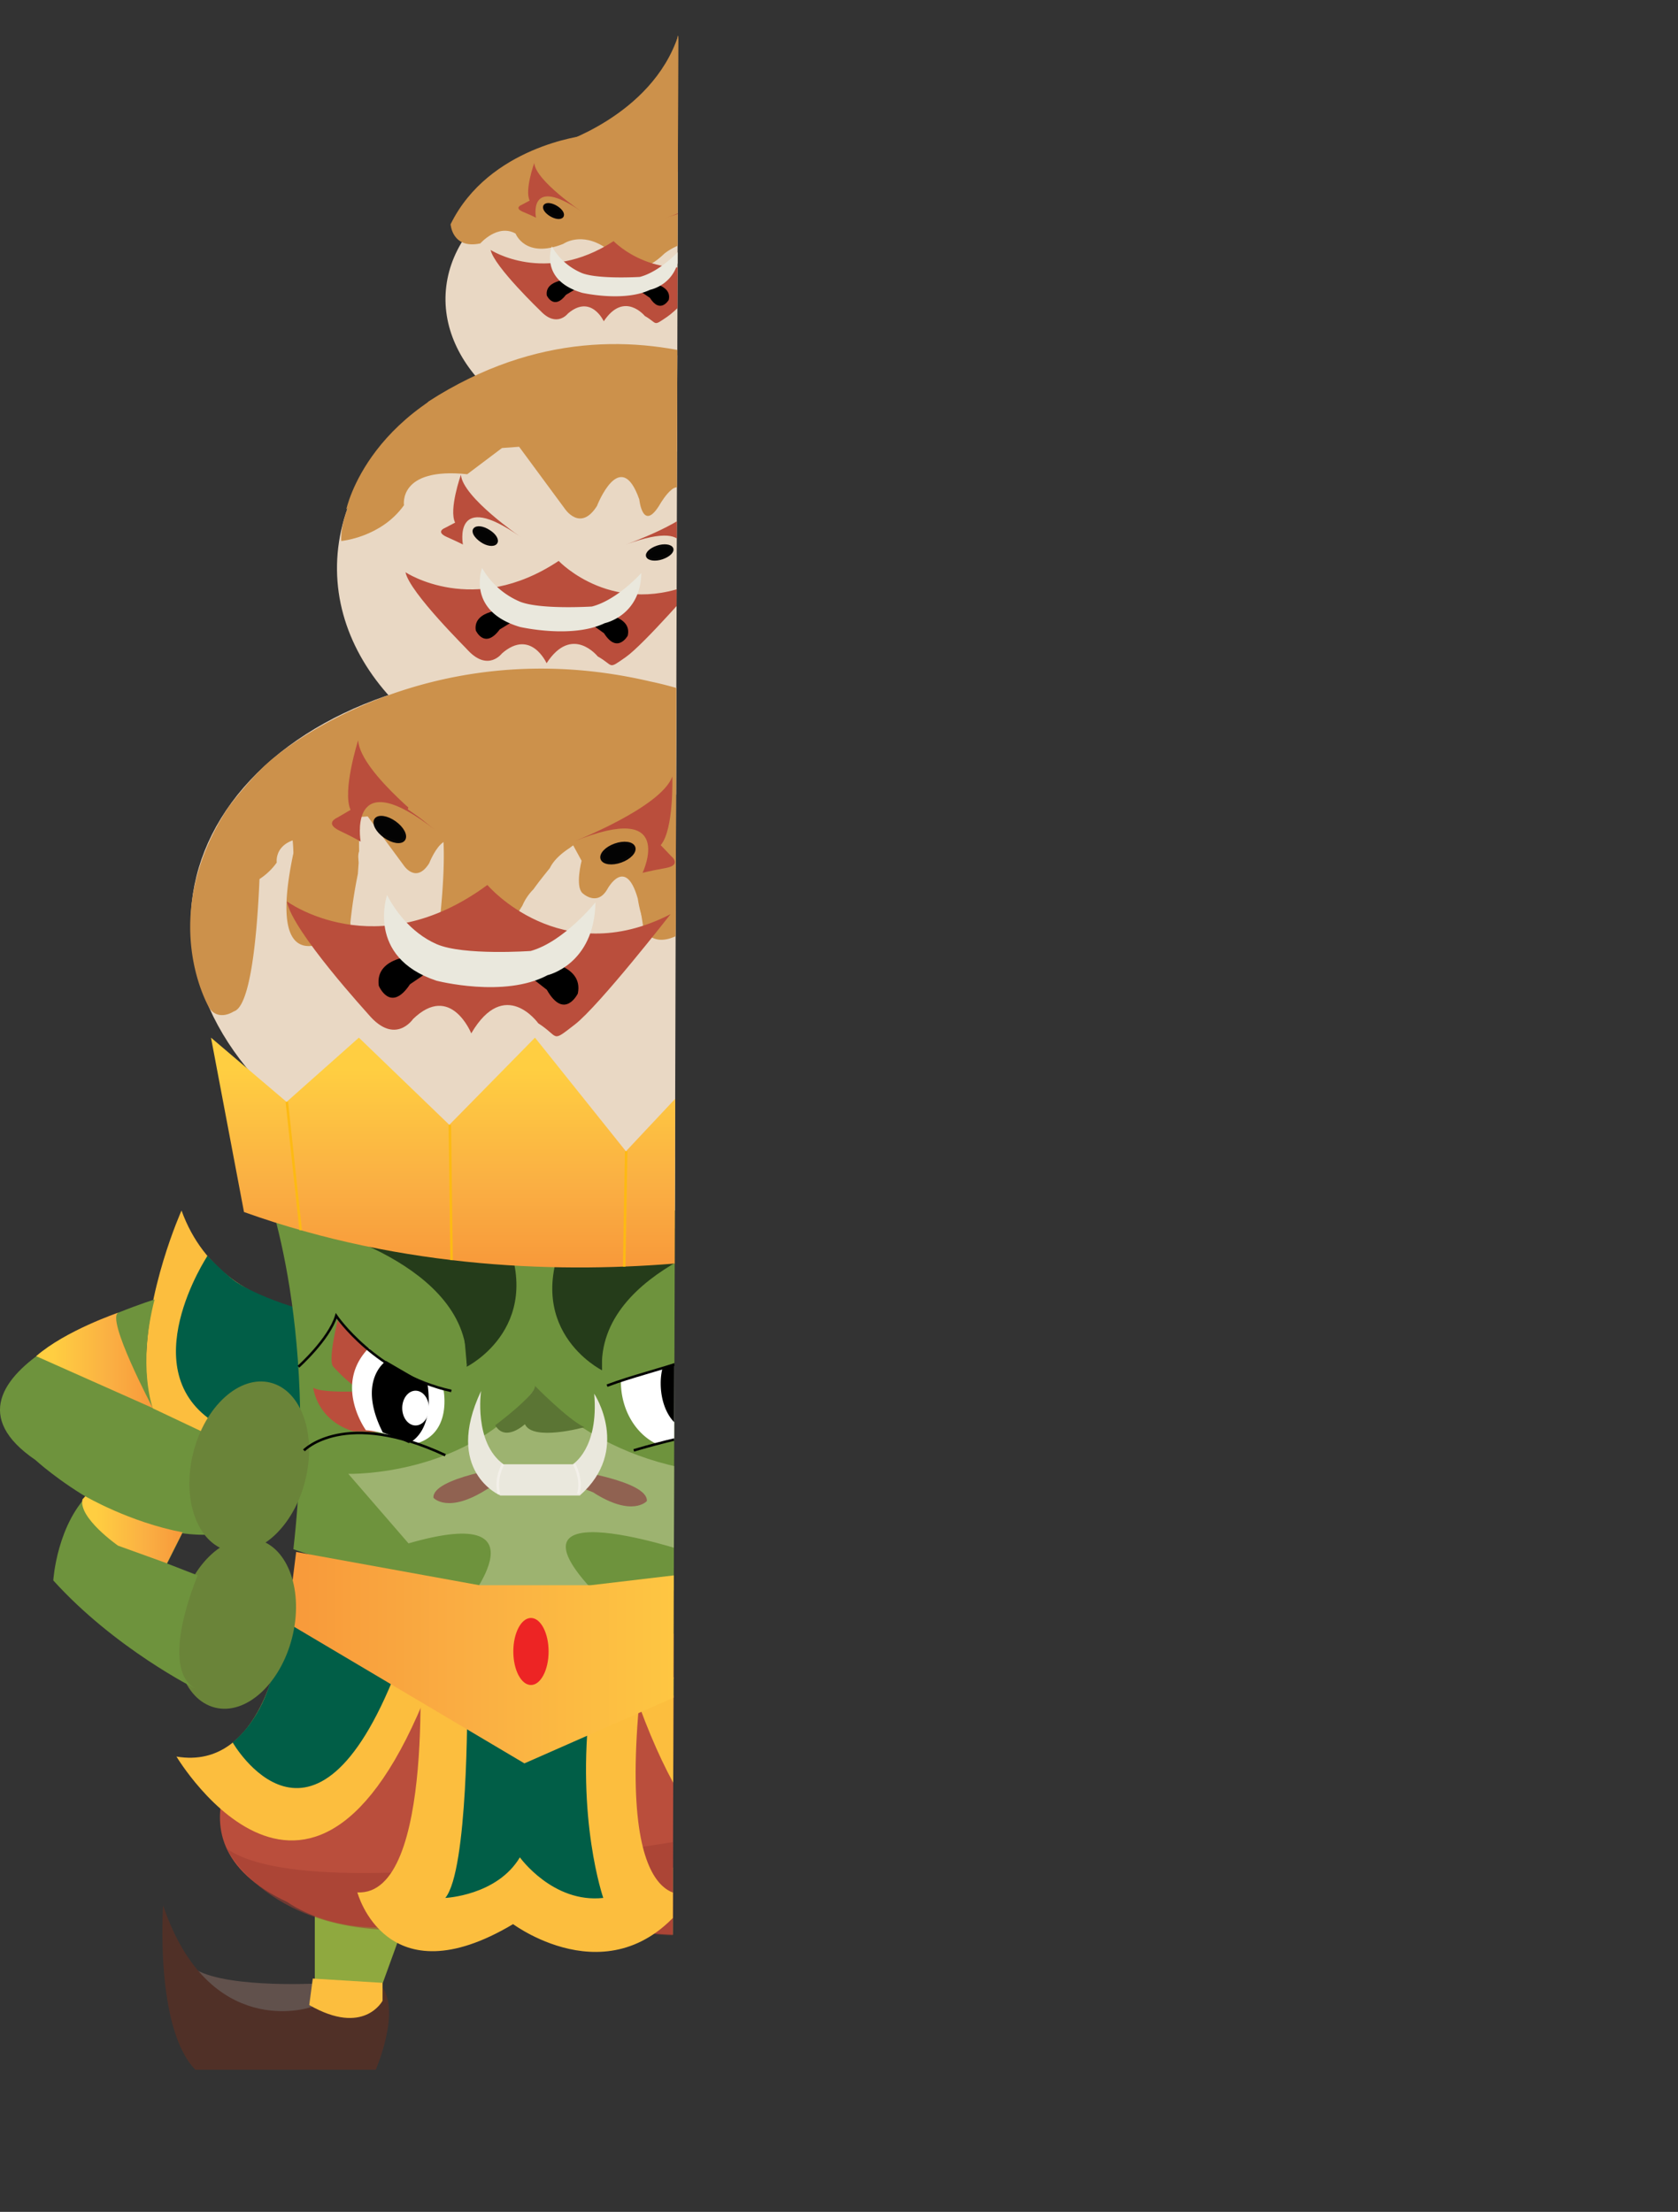 <svg id="Layer_1" data-name="Layer 1" xmlns="http://www.w3.org/2000/svg" xmlns:xlink="http://www.w3.org/1999/xlink" viewBox="0 0 666.04 877.78"><rect x="0" y="0" width="666.04" height="877.78" fill="#333333" stroke="none"/><defs><style>.cls-1,.cls-23,.cls-24,.cls-31,.cls-32{fill:none;}.cls-2{clip-path:url(#clip-path);}.cls-3{fill:#8fa93f;}.cls-4{fill:#61514c;}.cls-5{fill:#503027;}.cls-6{fill:#fcbe3e;}.cls-7{fill:#015e47;}.cls-8{fill:#6e933d;}.cls-9{fill:#ba4e3c;}.cls-10{fill:#a14033;opacity:0.56;}.cls-10,.cls-25{isolation:isolate;}.cls-11{fill:#6c8c3b;}.cls-12{fill:#e9d8c4;}.cls-13{fill:#cc914b;}.cls-14{fill:#030303;stroke:#070606;}.cls-14,.cls-23,.cls-24,.cls-31,.cls-32{stroke-miterlimit:10;}.cls-15{fill:#eae8dd;}.cls-16{fill:#253c1a;}.cls-17{fill:url(#linear-gradient);}.cls-18{fill:#9db370;}.cls-19{fill:url(#linear-gradient-2);}.cls-20{fill:#ed2424;}.cls-21{fill:#6a8439;}.cls-22{fill:#906251;}.cls-23{stroke:#f3f0e9;}.cls-24{stroke:#fdba13;}.cls-25{fill:#5a6b30;opacity:0.31;}.cls-26{fill:url(#linear-gradient-3);}.cls-27{fill:url(#linear-gradient-4);}.cls-28{fill:url(#linear-gradient-5);}.cls-29{fill:url(#linear-gradient-6);}.cls-30{fill:#fff;}.cls-31{stroke:#000;}.cls-32{stroke:#060505;}.cls-33{fill:#5b7534;}</style><clipPath id="clip-path" transform="translate(-326.05)"><polygon class="cls-1" points="258.7 841.9 592.88 841.9 595.3 0 258.7 0 258.7 841.9"/></clipPath><linearGradient id="linear-gradient" x1="555.1" y1="430.2" x2="555.1" y2="338.99" gradientTransform="matrix(1, 0, 0, -1, 0, 842)" gradientUnits="userSpaceOnUse"><stop offset="0.14" stop-color="#ffce41"/><stop offset="0.64" stop-color="#faaf43"/><stop offset="1" stop-color="#f8993a"/></linearGradient><linearGradient id="linear-gradient-2" x1="649.1" y1="184.15" x2="440.1" y2="184.15" gradientTransform="matrix(1, 0, 0, -1, -326.05, 842)" xlink:href="#linear-gradient"/><linearGradient id="linear-gradient-3" x1="340.45" y1="302.15" x2="386.75" y2="302.15" xlink:href="#linear-gradient"/><linearGradient id="linear-gradient-4" x1="724.4" y1="195" x2="773" y2="195" xlink:href="#linear-gradient"/><linearGradient id="linear-gradient-5" x1="358.66" y1="234.9" x2="398.46" y2="234.9" xlink:href="#linear-gradient"/><linearGradient id="linear-gradient-6" x1="726.94" y1="257.55" x2="774.12" y2="257.55" xlink:href="#linear-gradient"/></defs><title>Giant</title><g class="cls-2"><path class="cls-3" d="M494.2,742.3,478,786.9s-14.2,8.1-27,0v-50Z" transform="translate(-326.05)"/><path class="cls-4" d="M450.9,787.2s-39.2,2-49.3-7.1,2.4,20.7,2.4,20.7h56.4Z" transform="translate(-326.05)"/><path class="cls-5" d="M448.9,796.7s-39.9,13.2-58.1-40.5c0,0-3.4,48.6,12.8,65.2h71.6s9.8-22.6,2.7-32.6Z" transform="translate(-326.05)"/><path class="cls-6" d="M477.9,787.6V794s-7.4,14.2-29.1,1.7l1.4-10.5,27.7,1.7" transform="translate(-326.05)"/><path class="cls-3" d="M583.8,742.3,600,786.9s14.2,8.1,27,0v-50Z" transform="translate(-326.05)"/><path class="cls-4" d="M627,787.2s39.2,2,49.3-7.1-2.4,20.7-2.4,20.7H617.5Z" transform="translate(-326.05)"/><path class="cls-5" d="M629.1,796.7s39.9,13.2,58.1-40.5c0,0,3.4,48.6-12.8,65.2H602.7s-9.8-22.6-2.7-32.6Z" transform="translate(-326.05)"/><path class="cls-6" d="M600,787.6V794s7.4,14.2,29.1,1.7l-1.4-10.5L600,786.9" transform="translate(-326.05)"/><path class="cls-6" d="M479.1,522.2s-63.3,7.2-81-41.8c0,0-58.1,129.3,62,109.1Z" transform="translate(-326.05)"/><path class="cls-6" d="M648.3,523.5s61.4,15.7,106.4-51.6c0,0,9.1,114.9-53.2,132.6l-75.4-22.2Z" transform="translate(-326.05)"/><path class="cls-7" d="M654,524.5s44.8,6,80.9-29.1c0,0,16.4,87.8-93.2,70.5Z" transform="translate(-326.05)"/><path class="cls-7" d="M448.7,520.4s-31.4-7.4-40.3-22c0,0-30.3,45.8,3.4,66.5h40.1Z" transform="translate(-326.05)"/><path class="cls-7" d="M408.4,498.4s7.9,8.5,13.4,11.7l-3.2,2L408.3,506v-7.6Z" transform="translate(-326.05)"/><path class="cls-8" d="M387.4,515.7s-96.7,30-47.3,63.7c0,0,37.6,34.6,75.4,29.1l2.9-34.6-31.7-15C386.7,558.8,380.5,542.4,387.4,515.7Z" transform="translate(-326.05)"/><path class="cls-9" d="M431.6,683.4s-46.3,45.8,8.6,71.5c0,0,32.2,23.9,77.9-2.2l31.7,2.6s41,28.7,95.9-.9c0,0,30.5-13.1,8.7-41.8l-37.9-63.1-149.8-7.4Z" transform="translate(-326.05)"/><path class="cls-10" d="M658.5,719.1S455.9,762,416,733.6c0,0,19.3,39.3,84.7,31.2,0,0,52.4-7.6,76,1.1,0,0,37.4,11.4,78.7-18.2C655.3,747.7,668.8,736.4,658.5,719.1Z" transform="translate(-326.05)"/><path class="cls-6" d="M641.2,666.1s6.7,49.9,41,44.1c0,0-57.6,96.6-104.6-39.3l63.6-21.3Z" transform="translate(-326.05)"/><path class="cls-6" d="M437.1,653s-6.7,49.9-41,44.1c0,0,57.6,96.6,104.6-39.3l-63.6-21.3Z" transform="translate(-326.05)"/><path class="cls-7" d="M436.7,647.2s.3,28.6-18.3,44.3c0,0,32,55.8,65-28.5l-46.3-23.9Z" transform="translate(-326.05)"/><path class="cls-7" d="M632.9,647.6s12.4,44.8,25.6,55.9c0,0-35.7,59.7-67.1-36.3Z" transform="translate(-326.05)"/><path class="cls-6" d="M601.2,751s-32.3,15.2-20.1-88l-88.8-11.3s7,101-24.4,99.3c0,0,11.3,42.7,61.8,12.6.1,0,42.4,31.8,71.5-12.6" transform="translate(-326.05)"/><path class="cls-7" d="M511.5,675.7s.4,66.6-8.7,77.5c0,0,20.5-.9,29.6-16.1,0,0,13.1,18.3,33.1,16.1,0,0-10.9-31.3-5.2-77.5Z" transform="translate(-326.05)"/><path class="cls-11" d="M750.2,538.2s49.3,94.7,20.8,93.4c0,0-83.6-5.6-89.8-15l5.9-43.1,39.8,15.2S743,572.8,750.2,538.2Z" transform="translate(-326.05)"/><path class="cls-8" d="M430.1,467.2s22.9,55.5,12.4,147.6c0,0,86.9,32.7,201.8,9.1,0,0,13.7-99.2,22.9-140.3.2-1,.4-1.9.6-2.8C677,441.7,430.1,467.2,430.1,467.2Z" transform="translate(-326.05)"/><ellipse class="cls-1" cx="552.09" cy="379.78" rx="106.1" ry="146" transform="matrix(0.05, -1, 1, 0.05, -180.58, 912.41)"/><path class="cls-12" d="M665.4,129.1c-3.9,31.8-43.4,54.1-88.2,49.8s-78-33.6-74-65.4,43.4-54.1,88.2-49.8S669.3,97.3,665.4,129.1Z" transform="translate(-326.05)"/><ellipse class="cls-12" cx="552.79" cy="374.35" rx="107.6" ry="151.5" transform="translate(-205.01 883.57) rotate(-83.81)"/><path class="cls-12" d="M691.9,239.9c-5.8,48.5-63.3,81.6-127.2,75.4s-110.2-49.5-104.4-98,61.6-83.8,125.5-77.5S697.7,191.4,691.9,239.9Z" transform="translate(-326.05)"/><path class="cls-13" d="M461.5,214.7s15.8-1.4,24.9-14.2c0,0-2.4-15.2,25.1-12.3l13.8-10.4,6.8-.5,18,24.4s6.2,9.7,12.9-.9c0,0,9.3-24,16.8-2.6,0,0,1.4,13.6,8.4,1.6,0,0,8.8-15,9.3.9,0,0-6.5,26.9,14.7-.7l14.6-10.7,8.2,1.8,4.5,8.4s-3.3,12.6.4,16.2c0,0,7.3,7.1,12.5-2,0,0,9.1-17.1,15.2,4.7,0,0,5.1,38.1,23.4,9.4,0,0,3.9-31.3-33.1-61.1,0,0-76.2-62.6-161.7-7.4C496.3,159.3,460.5,191.5,461.5,214.7Z" transform="translate(-326.05)"/><path class="cls-13" d="M416.2,353.6s12.5-1.1,19.7-11.3c0,0-1.9-12.1,19.8-9.7l10.9-8.2,5.4-.4,14.2,19.3s4.9,7.7,10.2-.7c0,0,7.4-19,13.3-2,0,0,1.1,10.8,6.7,1.3,0,0,7-11.9,7.3.7,0,0-5.1,21.3,11.6-.5l11.5-8.5,6.5,1.4,3.6,6.6s-2.6,10,.3,12.8c0,0,5.8,5.6,9.9-1.5,0,0,7.2-13.5,12.1,3.7,0,0,4,30.1,18.5,7.5,0,0,3.1-24.8-26.2-48.4,0,0-60.3-49.5-127.9-5.9C443.7,309.8,415.3,335.3,416.2,353.6Z" transform="translate(-326.05)"/><path class="cls-13" d="M463.5,202.2s8.8-43.2,69.8-58.9L493.1,173Z" transform="translate(-326.05)"/><path class="cls-9" d="M532.7,213.1s-23-15.7-23.7-24.7c0,0-4.9,13.9-2.3,19l-4,2.1s-4,1.5.7,3.6,6.4,3,6.4,3S505.5,193.9,532.7,213.1Z" transform="translate(-326.05)"/><path class="cls-13" d="M504.9,89s.6,10,11.8,7.6c0,0,6.9-7.9,14-3.9,0,0,3.8,10.1,18.9,4.1,0,0,7.1-5.1,16.9,1.6,0,0,8.2,16.9,23.3,2.2,0,0,14.7-12,21,3.8s8.8,15.5,23.4,3.1c0,0,9.3-12,18.8.8,0,0,2.1,13.5,10.1,9.4,0,0,8.4-39.5-46.8-59.3h0S595.7,26.8,595.1,14c0,0-1.9,21.3-36.9,39.8h0S520.1,58,504.9,89Z" transform="translate(-326.05)"/><path class="cls-13" d="M546.8,57.5S584.7,46.3,595.3,14c0,0,11.4,36.6,40.9,54.5S546.8,57.5,546.8,57.5Z" transform="translate(-326.05)"/><path class="cls-9" d="M487,227.1s27,18,60.8-4.5c0,0,22.1,23.5,55.6,8,0,0-21.7,25.1-29,30.2s-4.5,3.4-11.1-.3c0,0-10.2-12.8-20.3,2.7,0,0-6.2-13.9-17.7-3.9,0,0-5.4,7.3-13.4-1.1C511.9,258,488.7,235.3,487,227.1Z" transform="translate(-326.05)"/><path class="cls-14" d="M520.2,210.8c2.4,1.5,3.6,3.6,2.7,4.7s-3.5.8-5.8-.8-3.6-3.6-2.7-4.7S517.8,209.2,520.2,210.8Z" transform="translate(-326.05)"/><path class="cls-9" d="M574.2,216.2s26.7-9.4,30.1-17.8c0,0,.5,14.5-3.5,18.7l3.2,3s3.4,2.4-1.8,3.3-7,1.3-7,1.3S606,204.5,574.2,216.2Z" transform="translate(-326.05)"/><path class="cls-14" d="M587,217c-2.7.9-4.5,2.6-4,3.8s3.1,1.6,5.8.7,4.5-2.6,4-3.8S589.7,216.1,587,217Z" transform="translate(-326.05)"/><path d="M527.4,241.9s-13.8-.1-12.5,8.3c0,0,3.5,7.7,9.5-.4l6.7-4.1Z" transform="translate(-326.05)"/><path d="M563.4,243.3s13.8.7,11.8,9c0,0-4.1,7.4-9.4-1l-6.3-4.5Z" transform="translate(-326.05)"/><path class="cls-13" d="M683.7,327.5c-.1-.1-.2-.2-.2-.3-37.5-44.9-99.1-56.7-99.1-56.7-90-21.2-149.1,29.8-149.1,29.8-7.8,5.9-17.5,18.6-18.5,19.9-.1.1-.1.2-.2.3-28.9,44.3-7.3,79.8-7.3,79.8,3.8,5,9.5,1.1,9.5,1.1,9.7-2.6,10.6-60.7,10.7-68.9a3.74,3.74,0,0,1,.5-1.8c11.5-20.5,12.4,3.9,12.5,7.5a2.77,2.77,0,0,1-.1.9c-11,52.5,15.3,34.2,21.7,29.1a3.55,3.55,0,0,0,1.1-1.6,61,61,0,0,1-1.1-28.8,5.48,5.48,0,0,1,4.9-4.7,5,5,0,0,1-.5-1.3c-.6-2.8-.6-5.5.9-8a13.77,13.77,0,0,1,2.2-2.6c1.3-2,3.4-3.3,6.7-3.3a13.23,13.23,0,0,1,9,3.6c22.8-23.4,12.8,47.4,12.3,52.7a3.75,3.75,0,0,0,.1,1.1c2.8,13.2,14.2,13.5,19.7,12.9a3.73,3.73,0,0,0,3.3-3.4c1.2-8.4,5.6-17.3,10.7-25.4a20.75,20.75,0,0,1,4.4-6.5c2.2-3.1,4.5-5.9,6.5-8.4h0c1.5-3.1,4.5-5.8,7.9-8a28.87,28.87,0,0,1,7.8-4.4c1-.5,1.9-.9,2.7-1.3,5.5-2.5,12.9-5.3,18.4-1.4,4.8,3.4,3.8,8.6,1,12.8a6.6,6.6,0,0,1-.6,2.7c-3.3,7.2-1.1,16,0,24,6.2,9.3,17.5.1,20.8-2.9a4.45,4.45,0,0,0,1.2-2.1c6.7-33.9,19-42.1,22.9-43.9a3.13,3.13,0,0,1,2.5-.2c9.8,2.8,10.2,27.1,10.2,32.2a3.92,3.92,0,0,0,.4,1.8c5,9.6,13.3,6.2,17.5,3.5a3.92,3.92,0,0,0,1.7-4.1c-1.2-5.6,4.4-14.4,4.4-14.4,6.6-6.1,13,26.6,14.2,33.6a4.77,4.77,0,0,0,1.2,2.2c17.1,15.3,23.1-1.6,24-4.8a3,3,0,0,0,.2-1C703.2,356.3,685.3,329.8,683.7,327.5Z" transform="translate(-326.05)"/><path class="cls-13" d="M465,367.3a200.09,200.09,0,0,1,3.1-20.5c.1-1.5.2-2.9.3-4.3,0-.6-.1-1.2-.1-1.8a6.66,6.66,0,0,1,.3-2.9,65.27,65.27,0,0,1,.3-8.8c-.1-2.3-.3-4.6.5-6.9a6.62,6.62,0,0,1,3.2-3.9l-8.3-1.3-7.5,50.6,6.8,4.4C464.1,370.4,464.6,368.9,465,367.3Z" transform="translate(-326.05)"/><path class="cls-15" d="M517.4,225.4s-6.5,17,15,23.4c0,0,20.6,4.8,33.7-1.5,0,0,14.2-2.9,14.5-19.9,0,0-9.5,10.7-19.6,13.3,0,0-20.4,1.3-28.5-1.9A31.31,31.31,0,0,1,517.4,225.4Z" transform="translate(-326.05)"/><path class="cls-9" d="M557.1,84.1s-18.4-12.3-19-19.4c0,0-3.9,10.9-1.8,14.9l-3.2,1.7s-3.2,1.2.6,2.8,5.1,2.3,5.1,2.3S535.3,69,557.1,84.1Z" transform="translate(-326.05)"/><path class="cls-9" d="M520.8,99.2s21.7,14.1,48.8-3.5c0,0,17.7,18.5,44.6,6.3,0,0-17.4,19.7-23.3,23.7s-3.6,2.7-8.9-.3c0,0-8.2-10.1-16.3,2.1,0,0-5-10.9-14.2-3.1,0,0-4.4,5.8-10.8-.9C540.7,123.5,522.1,105.7,520.8,99.2Z" transform="translate(-326.05)"/><path class="cls-14" d="M547,82.2c1.9,1.2,2.9,2.8,2.2,3.7s-2.8.6-4.7-.6-2.9-2.8-2.2-3.7S545.1,81,547,82.2Z" transform="translate(-326.05)"/><path class="cls-9" d="M590.3,86.5s21.4-7.4,24.1-14c0,0,.4,11.4-2.8,14.7l2.6,2.4s2.7,1.9-1.4,2.6-5.6,1-5.6,1S615.8,77.3,590.3,86.5Z" transform="translate(-326.05)"/><path class="cls-14" d="M600.5,87.1c-2.2.7-3.6,2-3.2,3s2.5,1.2,4.6.5,3.6-2,3.2-3S602.7,86.4,600.5,87.1Z" transform="translate(-326.05)"/><path d="M553.1,110.8s-11-.1-10,6.5c0,0,2.8,6,7.6-.3l5.4-3.2Z" transform="translate(-326.05)"/><path d="M582,111.9s11,.6,9.5,7.1c0,0-3.3,5.8-7.5-.8l-5.1-3.5Z" transform="translate(-326.05)"/><path class="cls-15" d="M545.1,97.8s-5.2,13.3,12,18.4c0,0,16.5,3.8,27-1.2,0,0,11.4-2.2,11.6-15.6,0,0-7.6,8.4-15.7,10.5,0,0-16.4,1-22.9-1.5A24.66,24.66,0,0,1,545.1,97.8Z" transform="translate(-326.05)"/><path class="cls-9" d="M499.2,329.7s-30.1-22.8-31-35.9c0,0-6.4,20.2-3,27.6l-5.3,3.1s-5.3,2.2,1,5.2,8.3,4.3,8.3,4.3S463.6,301.8,499.2,329.7Z" transform="translate(-326.05)"/><path class="cls-9" d="M439.9,357.7s35.4,26.1,79.6-6.5c0,0,28.9,34.1,72.7,11.6,0,0-28.4,36.4-38,43.8s-5.9,5-14.5-.5c0,0-13.3-18.7-26.6,4,0,0-8.1-20.2-23.1-5.7,0,0-7.1,10.6-17.6-1.7C472.5,402.7,442.1,369.7,439.9,357.7Z" transform="translate(-326.05)"/><ellipse class="cls-14" cx="480.76" cy="329.17" rx="3.5" ry="6.9" transform="translate(-392.27 529.91) rotate(-54.55)"/><path class="cls-9" d="M553.5,334.1s34.9-13.6,39.4-25.9c0,0,.7,21-4.6,27.2l4.2,4.4s4.4,3.5-2.3,4.7-9.1,1.9-9.1,1.9S595,317.1,553.5,334.1Z" transform="translate(-326.05)"/><ellipse class="cls-14" cx="571.31" cy="338.58" rx="6.8" ry="3.5" transform="translate(-406.58 211.57) rotate(-19.63)"/><path d="M492.7,379.2s-18-.2-16.3,12c0,0,4.6,11.1,12.4-.6l8.7-5.9Z" transform="translate(-326.05)"/><path d="M539.9,381.2s18,1.1,15.5,13.1c0,0-5.3,10.8-12.3-1.5l-8.3-6.5Z" transform="translate(-326.05)"/><path class="cls-15" d="M479.7,355.2s-8.6,24.6,19.6,34c0,0,26.9,7,44.1-2.2,0,0,18.6-4.2,19-28.9,0,0-12.5,15.6-25.7,19.3,0,0-26.7,1.9-37.3-2.7S482.3,360.4,479.7,355.2Z" transform="translate(-326.05)"/><path class="cls-13" d="M487.9,321.2s14.1,9.5,14.3,11.9V316.6l-11.1-4.9Z" transform="translate(-326.05)"/><path class="cls-16" d="M448.4,486.1s65.1,15.2,62.9,56.3c0,0,33.4-16.6,13.3-56.3H448.4Z" transform="translate(-326.05)"/><path class="cls-16" d="M627.9,487.5s-65.1,15.2-62.9,56.3c0,0-33.4-16.6-13.3-56.3Z" transform="translate(-326.05)"/><path class="cls-16" d="M507.7,500.3s21.2,21.1,3.6,41" transform="translate(-326.05)"/><path class="cls-16" d="M564.5,502.9s-19.3,18.1.5,40.9" transform="translate(-326.05)"/><path class="cls-17" d="M422.9,481l-13.1-69.2,30,25.5,28.7-25.5,35.9,34.6,34-34.6,36.1,45.1,42.3-45.1,26.1,34.6,57.5-34.6-24.2,75.1C676.3,486.9,550.9,526.8,422.9,481Z" transform="translate(-326.05)"/><path class="cls-18" d="M464.3,584.9s48.1,1.3,74.2-34c0,0,29.1,35.3,86.2,34l-26.1,30.9s-84.5-28.3-29.2,23.3H509.1s37.2-43.4-20.9-26.6Z" transform="translate(-326.05)"/><polyline class="cls-19" points="117.55 615.9 114.05 644 208.15 699.8 323.05 649.2 318.25 619.2 234.45 629.1 190.25 629.1 117.55 615.9"/><ellipse class="cls-20" cx="210.75" cy="655.4" rx="7" ry="13.3"/><ellipse class="cls-21" cx="419.79" cy="644.3" rx="34.4" ry="22.9" transform="translate(-633.98 892.84) rotate(-75.77)"/><path class="cls-11" d="M694,631.6s23.5,23.2,30.5,28l-43.2-7L677,695.7s124.7,28.5,106.7-17.6c0,0-22.2-54.2-29.2-62.3l-73.2,3.7Z" transform="translate(-326.05)"/><path class="cls-21" d="M697,675.9s2.2-31-23.3-38.2l-15-9.1s-6.2-13.4-12.1,0c0,0-3.6,10.8,2.6,13.7,0,0-20.6,6.2-10.4,33.6,0,0,10.4,34.9,42.4,26.1C681.2,702,695.2,700.7,697,675.9Z" transform="translate(-326.05)"/><path class="cls-22" d="M528.6,582s-31.1,4.4-30.5,12.4c0,0,5.7,6.6,21.4-3.5l16.2-6.3Z" transform="translate(-326.05)"/><path class="cls-22" d="M552.3,583.3s31.1,4.4,30.5,12.4c0,0-5.7,6.6-21.4-3.5l-16.2-6.3Z" transform="translate(-326.05)"/><path class="cls-15" d="M517,552s-3,20.5,8.9,29.1h27.5s10.4-6.2,8.5-28c0,0,14.8,22.3-5.7,40.4H524.7C524.5,593.5,502,583.8,517,552Z" transform="translate(-326.05)"/><path class="cls-23" d="M525.7,581.1s-3.3,5.9-1.6,11.7" transform="translate(-326.05)"/><path class="cls-23" d="M554,581.1s3.3,5.9,1.6,11.7" transform="translate(-326.05)"/><ellipse class="cls-21" cx="424.97" cy="582.06" rx="34.4" ry="22.9" transform="translate(-569.74 850.91) rotate(-75.77)"/><g id="Layer_11" data-name="Layer 11"><path class="cls-21" d="M698.3,601.5s2.2-31-23.3-38.2l-15-9.1s-6.2-13.4-12.1,0c0,0-3.6,10.8,2.6,13.7,0,0-20.6,6.2-10.4,33.6,0,0,10.4,34.9,42.4,26.1C682.5,627.7,696.5,626.3,698.3,601.5Z" transform="translate(-326.05)"/></g><line class="cls-24" x1="113.85" y1="437.3" x2="119.35" y2="488.2"/><line class="cls-24" x1="178.55" y1="446.4" x2="179.25" y2="500.1"/><line class="cls-24" x1="248.55" y1="456.9" x2="247.75" y2="502.7"/><line class="cls-24" x1="316.95" y1="446.4" x2="309.75" y2="496.1"/><path class="cls-25" d="M739.6,570.1a5.94,5.94,0,0,1-.4.8v.2c-.2.5-.4,1-.7,1.6a21.15,21.15,0,0,1-1.1,2.1c-.8,1.5-1.7,2.9-2.6,4.3a86.81,86.81,0,0,1-7.4,9.8c-.1.1-.2.3-.4.4l25.1,8.5A54.47,54.47,0,0,0,739.6,570.1Z" transform="translate(-326.05)"/><path class="cls-26" d="M340.4,538.2l46.3,20.6s-18.9-35.8-13.6-37.9C373.1,520.9,352.1,528,340.4,538.2Z" transform="translate(-326.05)"/><g id="Layer_51" data-name="Layer 51"><path class="cls-27" d="M746.5,663S763,652.5,773,653l-10-22s-34,10.8-38.6,28.6Z" transform="translate(-326.05)"/></g><path class="cls-8" d="M403.7,670.2s-32-15.9-56.5-43c0,0,1.4-23,15.4-35.6,0,0,28.7,15.4,37.3,13.9l-7.5,15,12.1,4.7C404.6,625.2,388.6,661.9,403.7,670.2Z" transform="translate(-326.05)"/><path class="cls-28" d="M372.9,613.4S357,602.3,358.8,595l1.1-1.2s17.6,10.3,38.6,14.3l-6.2,12.3Z" transform="translate(-326.05)"/><path class="cls-29" d="M765.6,571.2c-20.5,9.6-25.2,22.3-25.2,22.3l11.7,4.2c12.2-6.2,22-4.2,22-4.2C772.9,584.8,765.6,571.2,765.6,571.2Z" transform="translate(-326.05)"/><path class="cls-9" d="M625.3,523.4s3.7,15.1,1.8,17.9c0,0-7.4,8.6-11.4,9.6,0,0,15.6.9,18.6-1.3,0,0-1.1,12.2-14.6,16.6l-8.9.3s8.3-28.1,2.8-33.3C613.7,533.1,626.1,527.1,625.3,523.4Z" transform="translate(-326.05)"/><path class="cls-30" d="M587.6,572.9c3.9-1.2,7.8-1.9,11.8-2.8,3.6-.8,7.5-.8,11-1.8a28.82,28.82,0,0,0,7.7-20,29.54,29.54,0,0,0-3.9-14.9c-4.4,3.3-10.1,5.1-15.1,7-8.5,3.2-17.9,4.1-26.3,7.5-.1,0-.2.1-.3.1v.3c0,11.3,6,21,14.5,24.9A.6.6,0,0,1,587.6,572.9Z" transform="translate(-326.05)"/><path d="M588.9,543.4a25.3,25.3,0,0,0-.6,5.6c0,10.1,5.2,18.3,11.7,18.3s11.7-8.2,11.7-18.3a24.48,24.48,0,0,0-3-12.2C602.1,538.8,595.4,541,588.9,543.4Z" transform="translate(-326.05)"/><ellipse class="cls-30" cx="606.45" cy="551.79" rx="6.9" ry="5.3" transform="translate(-315.22 1115.25) rotate(-85.71)"/><path class="cls-31" d="M577.6,575.6s53.9-16.6,72.9-7.7" transform="translate(-326.05)"/><path class="cls-31" d="M625.7,523.5c3.2,11.9,11.9,23.6,24.4,26.4" transform="translate(-326.05)"/><path class="cls-31" d="M567,549.9c19.9-7.5,43.4-10.1,58.7-26.3" transform="translate(-326.05)"/><g id="Layer_36" data-name="Layer 36"><path class="cls-9" d="M471.6,535.8l.3-.3a33.42,33.42,0,0,1-4-3.5c-.6-.6-1.3-1.2-1.9-1.8a9,9,0,0,1-1.5-1.9v-.1c-.7-.6-.5-.8,0,0,.3.2.6.6,1.2,1a8.67,8.67,0,0,1-2.4-2.7c-1.9-.9-3.4-1.8-3.1-3,0,0-4,15.8-2,18.7,0,0,8,9,12.4,9.9,0,0-17,.9-20.2-1.4,0,0,1.2,12.7,15.8,17.3l9.7.3C475.8,568.2,465.6,542.9,471.6,535.8Z" transform="translate(-326.05)"/><path class="cls-30" d="M499.8,551a.35.35,0,0,1-.2-.1,5.26,5.26,0,0,1-2.6-1.5,25.84,25.84,0,0,1-3.8-1c-2.4-.9-4.8-1.8-7.1-2.9-4.2-1.9-7.5-4.7-11.1-7.5a8,8,0,0,1-2.2-2.7,1.73,1.73,0,0,0-.4-.3c-14.2,14.6-1.1,32.6-1.1,32.6,6.7.3,19.5,5.4,19.5,5.4,13.4-3.5,11.9-17.9,11.3-21.4A5.58,5.58,0,0,1,499.8,551Z" transform="translate(-326.05)"/><path class="cls-31" d="M446.7,575.6s16.1-16.8,56.1,1.9" transform="translate(-326.05)"/><path class="cls-32" d="M444.5,542.4s12.1-10.8,15-20.2c0,0,15.6,23.1,45.7,29.8" transform="translate(-326.05)"/><path d="M479.3,540.1s-11.8,7.7-1.3,28.4a103.83,103.83,0,0,1,10.3,4.2s10.1-3.8,7.5-23Z" transform="translate(-326.05)"/><ellipse class="cls-30" cx="164.95" cy="558.8" rx="5.3" ry="6.9"/></g><g id="Layer_56" data-name="Layer 56"><path class="cls-33" d="M538.4,550s13,13.3,19.6,16.4c0,0-20.5,5.7-23.6-1.2,0,0-7.8,7.3-11.8.4C522.7,565.6,538.8,553.5,538.4,550Z" transform="translate(-326.05)"/></g><path class="cls-1" d="M560.53,10V851.9C738,907.51,827.61,858.73,854,841.9,1019.65,736.29,1055.69,385.15,854,0" transform="translate(-326.05)"/><line class="cls-1" x1="248.55" y1="4" x2="248.55"/><line class="cls-1" x1="280.41" y1="841.9" x2="285.65"/></g></svg>
